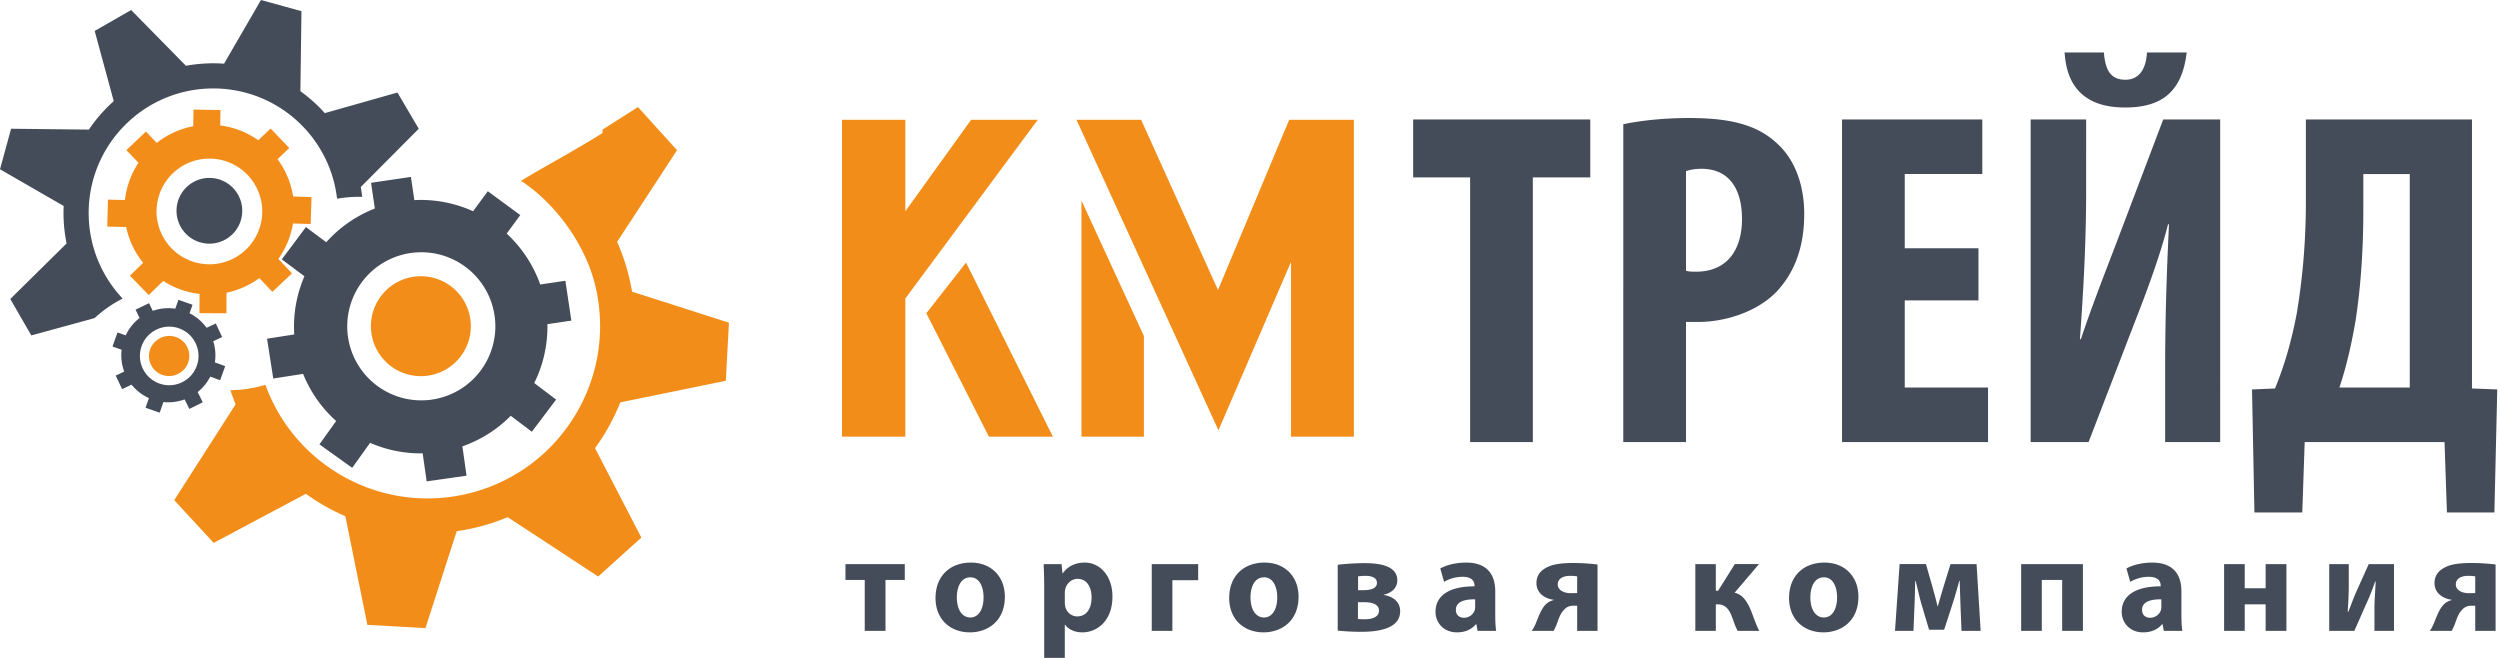 <svg width="190" height="50" fill="none" xmlns="http://www.w3.org/2000/svg"><path d="M70.401 23.807l4.757 9.38h4.862l-6.6-13.232-3.019 3.852z" fill="#F38D19"/><path d="M73.802 9.107l-4.996 6.948V9.107h-4.813v24.08h4.813V22.684l10.06-13.577h-5.064zm8.39 24.079h4.744v-7.651l-4.744-10.29v17.941zM97.977 9.107l-5.41 12.934-5.84-12.934h-4.913l10.788 23.596 5.515-12.798v13.282h4.777V9.107h-4.917z" fill="#F38D19"/><path d="M111.729 33.599h4.766V13.482h4.365V9.08H107.4v4.402h4.329v20.117zm11.641 0h4.766v-9.131h.946c1.964 0 4.438-.728 5.966-2.328 1.273-1.383 2.073-3.238 2.073-5.894 0-2.073-.655-4.11-2.109-5.384-1.601-1.491-3.82-1.892-6.658-1.892-1.819 0-3.638.182-4.984.473V33.6zm4.766-20.59c.291-.11.727-.182 1.164-.182 2.219 0 3.092 1.673 3.092 3.82 0 2.291-1.091 4.001-3.492 4.001-.291 0-.546 0-.764-.073V13.01zm22.227 5.857h-5.602v-5.64h5.893V9.08h-10.659v24.519h11.096v-4.147h-6.33V22.83h5.602v-3.965zm3.965-9.786v24.519h4.402l3.602-9.35c.8-2.037 1.892-4.983 2.437-7.202h.073c-.109 2.473-.291 6.111-.291 11.023v5.529h4.183V9.079h-4.329l-3.601 9.495c-.728 1.892-1.964 5.093-2.656 7.203h-.073c.182-2.546.473-6.766.473-11.277V9.08h-4.22zm2.583-5.094c.182 3.13 2.11 4.184 4.584 4.184 2.656 0 4.329-1.055 4.693-4.184h-3.019c-.073 1.346-.655 2.074-1.638 2.074-1.127 0-1.527-.728-1.636-2.074h-2.984zm18.335 5.094v6.184a51.46 51.46 0 01-.691 8.549c-.382 2-.891 3.856-1.655 5.711l-1.746.073.182 9.35h3.638l.182-5.348h10.628l.182 5.348h3.608l.218-9.35-1.922-.073V9.08h-12.624zm4.366 4.147h3.529v16.225h-5.348c.509-1.492.946-3.384 1.237-5.13.4-2.619.582-5.456.582-8.258v-2.837z" fill="#444C59"/><path fill-rule="evenodd" clip-rule="evenodd" d="M0 12.864l.843-3.08 5.913.066a11.453 11.453 0 011.888-2.163L7.196 2.352l2.77-1.59L14.131 5a11.455 11.455 0 012.897-.16L19.833 0l3.078.85-.081 6.083a11.438 11.438 0 011.856 1.664l5.519-1.565 1.62 2.752-4.406 4.43c.043.245.078.495.106.746a9.758 9.758 0 00-1.908.143 9.442 9.442 0 00-2.712-5.608 9.442 9.442 0 00-6.696-2.773 9.442 9.442 0 00-6.697 2.773 9.441 9.441 0 00-2.773 6.697c0 2.516.981 4.803 2.582 6.499a9.524 9.524 0 00-2.132 1.483L2.377 25.49.782 22.723l4.28-4.222a11.434 11.434 0 01-.223-2.847L0 12.864z" fill="#444C59"/><path fill-rule="evenodd" clip-rule="evenodd" d="M8.152 17.219l.052-2.05 1.29.032a6.461 6.461 0 011.028-2.83l-.916-.959 1.485-1.416.824.863a6.44 6.44 0 012.769-1.266l.022-1.265 2.051.036-.02 1.168a6.457 6.457 0 012.893 1.128l.935-.895 1.418 1.482-.889.851a6.463 6.463 0 011.185 2.834l1.396.043-.063 2.05-1.344-.04a6.458 6.458 0 01-1.111 2.693l1.035 1.095-1.491 1.41-.989-1.047a6.503 6.503 0 01-2.494 1.11l-.008 1.565-2.052-.01.008-1.463a6.468 6.468 0 01-2.76-.987l-1.104 1.072-1.43-1.472 1.006-.977a6.449 6.449 0 01-1.289-2.718l-1.437-.037zm7.762-5.165a4.015 4.015 0 110 8.031 4.015 4.015 0 010-8.031z" fill="#F38D19"/><path fill-rule="evenodd" clip-rule="evenodd" d="M13.416 16.07a2.498 2.498 0 114.995 0 2.498 2.498 0 01-4.995 0zm8.002 3.641l1.833-2.453 1.543 1.152a9.686 9.686 0 013.693-2.562l-.287-1.956 3.03-.446.26 1.762a9.613 9.613 0 014.465.847l1.118-1.522 2.468 1.813-1.033 1.406a9.688 9.688 0 012.55 3.87l1.912-.285.451 3.03-1.818.27a9.605 9.605 0 01-1.001 4.474l1.664 1.257-1.846 2.443-1.602-1.21a9.645 9.645 0 01-3.677 2.322l.316 2.229-3.032.43-.302-2.127a9.606 9.606 0 01-3.996-.8l-1.36 1.9-2.49-1.782 1.27-1.776a9.65 9.65 0 01-2.511-3.583l-2.268.354-.473-3.026 2.068-.323a9.61 9.61 0 01.774-4.423l-1.72-1.285zm10.6-.54a5.628 5.628 0 110 11.257 5.628 5.628 0 010-11.256zM9.28 29.573l-.486-1.028.646-.306a3.586 3.586 0 01-.198-1.658l-.692-.245.38-1.072.624.222a3.594 3.594 0 011.054-1.318l-.305-.632 1.024-.495.282.584a3.569 3.569 0 011.713-.165l.239-.676 1.072.379-.227.643a3.561 3.561 0 011.294 1.107l.702-.328.481 1.03-.676.316a3.58 3.58 0 01.123 1.61l.786.284-.386 1.07-.75-.271a3.571 3.571 0 01-.957 1.172l.386.777-1.017.507-.362-.726a3.605 3.605 0 01-1.612.201l-.279.807-1.075-.371.254-.735A3.574 3.574 0 0110 29.233l-.72.34zm2.551-4.495a2.226 2.226 0 112.006 3.974 2.226 2.226 0 01-2.006-3.974z" fill="#444C59"/><path fill-rule="evenodd" clip-rule="evenodd" d="M12.15 25.71a1.519 1.519 0 111.369 2.711 1.519 1.519 0 01-1.369-2.712zm43.25-1.186l-.238 4.415-8.02 1.642a15.817 15.817 0 01-1.921 3.479l3.522 6.795-3.283 2.96-6.875-4.511a15.887 15.887 0 01-3.874 1.066l-2.377 7.368-4.414-.248-1.672-8.255a15.782 15.782 0 01-2.998-1.707l-7.01 3.732-2.998-3.248 4.664-7.283c-.143-.351-.274-.71-.393-1.074a9.495 9.495 0 002.658-.41 13.07 13.07 0 005.224 6.545 13.071 13.071 0 009.873 1.792 13.07 13.07 0 008.249-5.714 13.07 13.07 0 001.791-9.873c-.766-3.539-3.283-6.683-5.713-8.249 1.618-.995 4.247-2.4 6.159-3.613.095-.06-.01-.254.083-.313 1.501-.954 2.62-1.668 2.65-1.683l2.968 3.277-4.553 6.966a15.81 15.81 0 011.134 3.787l7.364 2.357z" fill="#F38D19"/><path fill-rule="evenodd" clip-rule="evenodd" d="M31.987 20.993a3.797 3.797 0 110 7.595 3.797 3.797 0 010-7.595z" fill="#F38D19"/><path d="M64.254 42.872v1.203h1.466v3.87h1.578v-3.87h1.465v-1.203h-4.509zm9.538-.115c-1.62 0-2.692 1.048-2.692 2.688 0 1.64 1.134 2.615 2.61 2.615 1.35 0 2.66-.851 2.66-2.709 0-1.525-1.03-2.594-2.578-2.594zm-.041 1.12c.711 0 1 .769 1 1.526 0 .913-.392 1.526-1 1.526-.671 0-1.032-.654-1.032-1.526 0-.747.279-1.525 1.032-1.525zM79.358 50h1.567v-2.522h.021c.227.332.702.582 1.31.582 1.125 0 2.29-.872 2.29-2.72 0-1.618-.99-2.583-2.093-2.583-.733 0-1.31.28-1.682.82h-.02l-.073-.705h-1.362c.021.466.042 1.037.042 1.701V50zm1.567-4.929c0-.093.011-.197.032-.28.103-.467.495-.799.938-.799.702 0 1.063.612 1.063 1.422 0 .86-.402 1.432-1.083 1.432-.454 0-.815-.322-.918-.748a1.573 1.573 0 01-.031-.332v-.695zm6.608-2.2v5.074h1.568v-3.85h1.96v-1.223h-3.528zm8.578-.114c-1.62 0-2.692 1.048-2.692 2.688 0 1.64 1.135 2.615 2.61 2.615 1.351 0 2.661-.851 2.661-2.709 0-1.525-1.031-2.594-2.579-2.594zm-.04 1.12c.71 0 1 .769 1 1.526 0 .913-.392 1.526-1 1.526-.671 0-1.032-.654-1.032-1.526 0-.747.278-1.525 1.031-1.525zm5.596 4.048c.32.041 1.062.093 1.764.093 1.031 0 2.981-.125 2.981-1.567 0-.685-.495-1.11-1.248-1.235v-.02c.506-.104 1.031-.446 1.031-1.1 0-1.204-1.64-1.297-2.496-1.297-.784 0-1.65.073-2.032.124v5.002zm1.547-4.12c.176-.02.32-.041.537-.041.629 0 .897.207.897.54 0 .383-.402.55-1.032.55h-.402v-1.049zm-.01 1.961h.454c.732 0 1.145.208 1.145.644 0 .498-.537.653-1.073.653-.237 0-.361 0-.526-.02v-1.277zm10.507 2.18c-.052-.28-.072-.748-.072-1.235v-1.764c0-1.194-.537-2.19-2.218-2.19-.918 0-1.61.25-1.96.447l.288 1.016a2.83 2.83 0 011.393-.384c.774 0 .918.384.918.654v.073c-1.784-.01-2.96.622-2.96 1.94 0 .81.608 1.557 1.629 1.557.599 0 1.115-.218 1.445-.623h.031l.093.508h1.413zm-1.599-1.848c0 .094-.01.187-.031.27a.857.857 0 01-.815.581c-.351 0-.619-.197-.619-.602 0-.612.64-.809 1.465-.798v.55zm9.3-3.195a14.892 14.892 0 00-1.929-.114c-.691 0-1.393.072-1.857.3-.505.24-.856.602-.856 1.235 0 .81.732 1.193 1.299 1.256v.03a1.24 1.24 0 00-.639.374c-.32.343-.547.996-.712 1.401a2.666 2.666 0 01-.309.56h1.671c.082-.166.134-.27.196-.415.155-.394.279-.871.547-1.13a.872.872 0 01.722-.364h.32v1.91h1.547v-5.043zm-1.547 2.168c-.135 0-.268.01-.516.01-.465 0-.96-.217-.96-.663 0-.457.434-.654.939-.654.248 0 .402.02.537.041v1.266zm8.98-2.2v5.074h1.558v-2.013h.154c.516 0 .826.312 1.053.893.196.54.32.902.454 1.12h1.64c-.248-.477-.444-1.068-.609-1.494-.299-.736-.67-1.286-1.268-1.4l1.857-2.18h-1.837l-1.269 2.024h-.175v-2.023h-1.558zm9.816-.114c-1.62 0-2.692 1.048-2.692 2.688 0 1.64 1.134 2.615 2.61 2.615 1.351 0 2.661-.851 2.661-2.709 0-1.525-1.031-2.594-2.579-2.594zm-.041 1.12c.712 0 1 .769 1 1.526 0 .913-.391 1.526-1 1.526-.671 0-1.032-.654-1.032-1.526 0-.747.279-1.525 1.032-1.525zm5.4 4.068h1.404l.082-2.002c.021-.426.031-1.142.051-1.774h.042c.113.477.278 1.193.412 1.68l.599 2.013h1.145l.67-2.064c.258-.82.289-.986.485-1.66h.031c.011.601.042 1.338.052 1.774l.082 2.033h1.455l-.31-5.073h-1.98l-.557 1.805c-.145.488-.31 1.038-.403 1.39h-.03c-.104-.456-.248-.975-.331-1.276l-.546-1.92h-2.002l-.351 5.074zm9.589-5.073v5.073h1.569v-3.87h1.547v3.87h1.578v-5.073h-4.694zm12.251 5.073c-.052-.28-.072-.747-.072-1.234v-1.764c0-1.194-.537-2.19-2.218-2.19-.918 0-1.61.25-1.96.447l.289 1.016a2.824 2.824 0 011.392-.384c.774 0 .918.384.918.654v.073c-1.784-.01-2.96.622-2.96 1.94 0 .81.608 1.557 1.63 1.557.598 0 1.114-.218 1.444-.623h.031l.093.508h1.413zm-1.599-1.847c0 .094-.01.187-.031.27a.857.857 0 01-.815.581c-.351 0-.619-.197-.619-.602 0-.612.64-.809 1.465-.798v.55zm4.771-3.226v5.073h1.568v-2.013h1.589v2.013h1.579v-5.073h-1.579v1.836H170.6v-1.836h-1.568zm7.99 0v5.073h1.909c.351-.788.732-1.67 1.052-2.376.206-.477.33-.81.526-1.37h.042c-.052 1.08-.093 1.412-.093 2.2v1.546h1.485v-5.073h-1.919l-.98 2.178c-.206.478-.34.872-.577 1.453l-.042-.01c.042-.685.083-1.256.083-2.065v-1.556h-1.486zm12.643.03a14.892 14.892 0 00-1.929-.113c-.692 0-1.393.072-1.857.3-.505.24-.856.602-.856 1.235 0 .81.732 1.193 1.299 1.256v.03a1.24 1.24 0 00-.639.374c-.32.343-.547.996-.712 1.401-.093.208-.186.405-.31.56h1.672c.082-.166.134-.27.196-.415.155-.394.278-.871.547-1.13a.872.872 0 01.722-.364h.319v1.91h1.548v-5.043zm-1.548 2.17c-.134 0-.268.01-.515.01-.465 0-.96-.218-.96-.664 0-.457.434-.654.939-.654.248 0 .402.02.536.041v1.266z" fill="#444C59"/></svg>